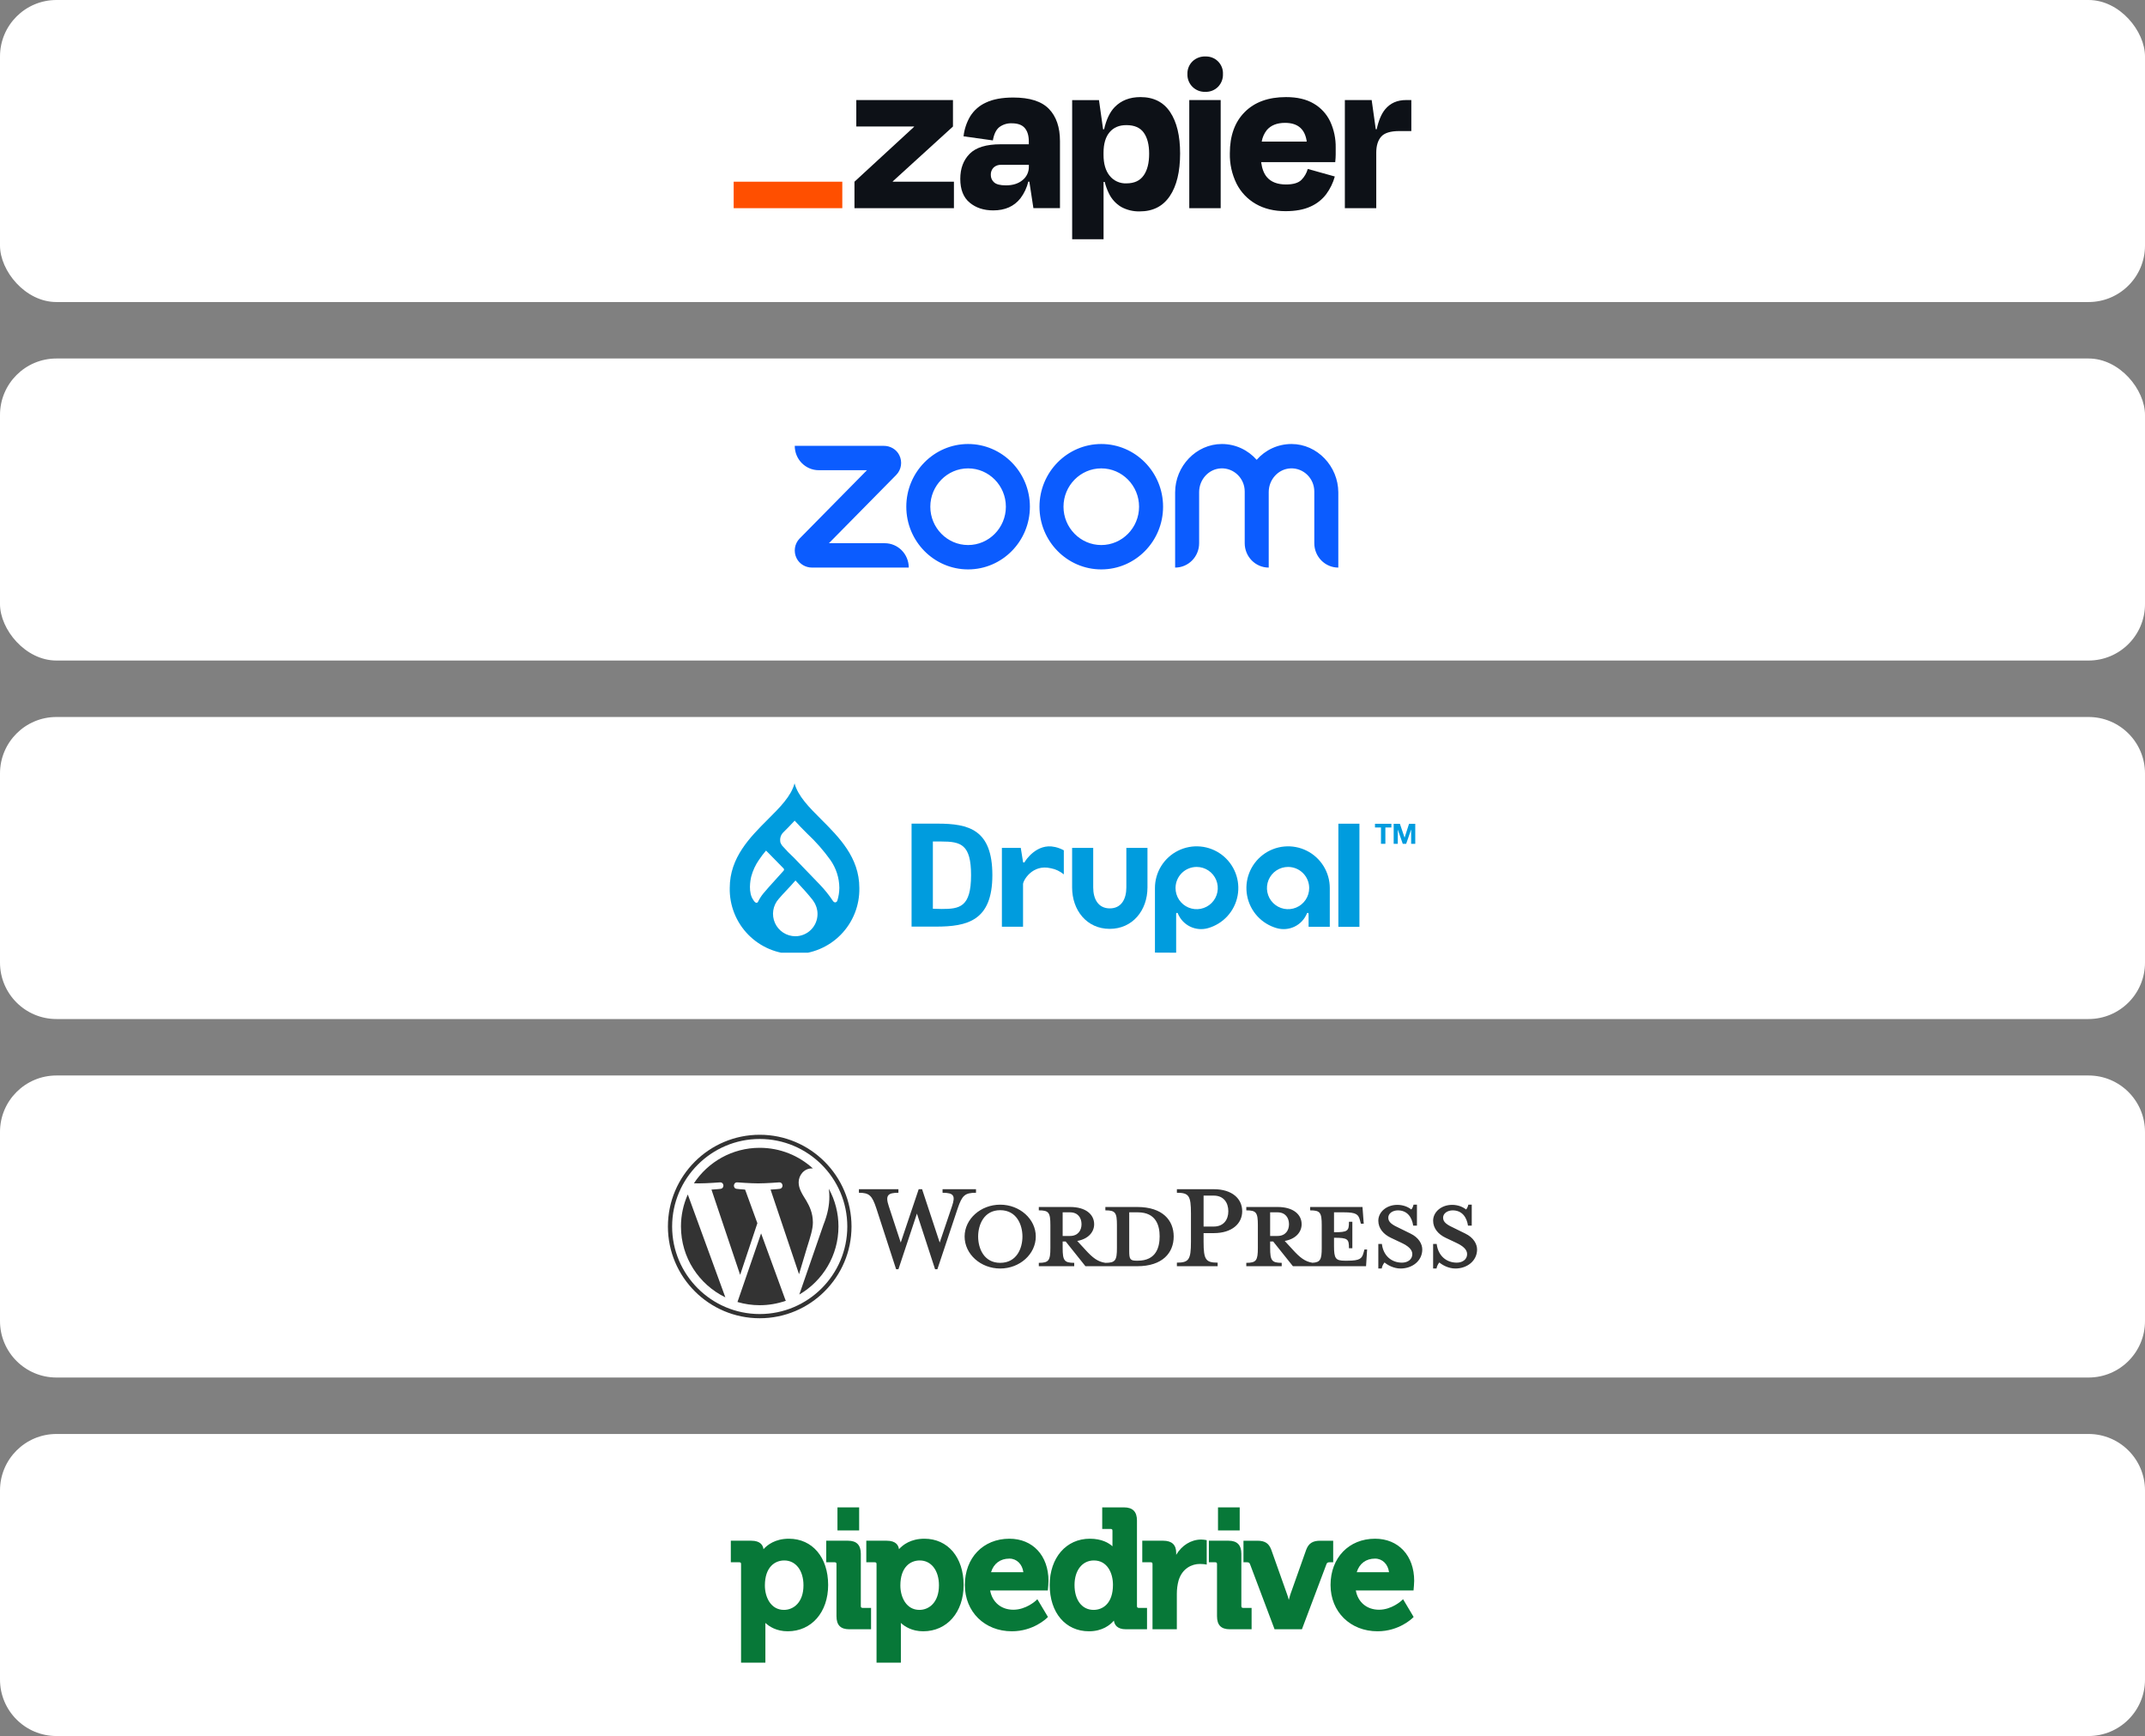 <svg width="304" height="246" viewBox="0 0 304 246" fill="none" xmlns="http://www.w3.org/2000/svg">
<rect x="0" y="0" width="304" height="246" fill="#808080" stroke="none"/>
<rect width="304" height="42.8" rx="8" fill="white"/>
<g clip-path="url(#clip0_578_21654)">
<path d="M126.533 25.75L126.519 25.707L135.059 17.927V14.178H121.358V17.927H129.542L129.555 17.963L121.099 25.75V29.499H135.196V25.75H126.533Z" fill="#0D1117"/>
<path d="M143.605 13.82C142.024 13.82 140.736 14.057 139.741 14.532C138.814 14.945 138.033 15.627 137.499 16.487C136.989 17.353 136.668 18.317 136.558 19.316L140.715 19.897C140.866 19.016 141.167 18.391 141.618 18.023C142.13 17.638 142.762 17.443 143.404 17.473C144.247 17.473 144.859 17.697 145.24 18.146C145.617 18.595 145.808 19.217 145.808 20.036V20.445H141.812C139.777 20.445 138.315 20.894 137.427 21.792C136.538 22.69 136.095 23.875 136.096 25.348C136.096 26.856 136.54 27.979 137.427 28.715C138.314 29.451 139.43 29.817 140.774 29.813C142.442 29.813 143.724 29.242 144.622 28.1C145.152 27.398 145.531 26.595 145.734 25.741H145.885L146.458 29.489H150.225V19.996C150.225 18.034 149.705 16.514 148.666 15.437C147.627 14.359 145.94 13.82 143.605 13.82ZM144.922 25.523C144.324 26.019 143.542 26.266 142.567 26.266C141.764 26.266 141.206 26.126 140.894 25.846C140.741 25.714 140.62 25.549 140.538 25.365C140.457 25.181 140.417 24.981 140.422 24.78C140.413 24.59 140.443 24.4 140.51 24.222C140.577 24.044 140.68 23.882 140.812 23.745C140.955 23.611 141.124 23.508 141.308 23.442C141.492 23.375 141.688 23.346 141.884 23.357H145.815V23.615C145.823 23.98 145.747 24.341 145.592 24.672C145.437 25.003 145.208 25.294 144.922 25.523Z" fill="#0D1117"/>
<path d="M173 14.178H168.55V29.501H173V14.178Z" fill="#0D1117"/>
<path d="M199.272 14.178C198.015 14.178 197.024 14.619 196.3 15.502C195.779 16.137 195.384 17.074 195.113 18.315H194.982L194.4 14.178H190.6V29.499H195.05V21.642C195.05 20.651 195.283 19.892 195.749 19.363C196.215 18.835 197.075 18.571 198.329 18.571H200.019V14.178H199.272Z" fill="#0D1117"/>
<path d="M186.188 14.678C185.149 14.063 183.839 13.756 182.257 13.758C179.767 13.758 177.818 14.463 176.411 15.875C175.003 17.286 174.3 19.232 174.3 21.711C174.264 23.211 174.592 24.696 175.258 26.042C175.867 27.241 176.816 28.236 177.987 28.904C179.166 29.582 180.568 29.922 182.194 29.923C183.6 29.923 184.774 29.708 185.717 29.277C186.603 28.89 187.375 28.283 187.959 27.514C188.515 26.76 188.928 25.911 189.177 25.009L185.342 23.941C185.181 24.527 184.87 25.062 184.44 25.494C184.007 25.925 183.282 26.14 182.264 26.14C181.053 26.14 180.151 25.796 179.557 25.106C179.126 24.607 178.856 23.896 178.736 22.973H189.236C189.278 22.542 189.301 22.18 189.301 21.889V20.935C189.326 19.653 189.06 18.382 188.523 17.217C188.02 16.156 187.206 15.271 186.188 14.678ZM182.128 17.41C183.933 17.41 184.956 18.294 185.198 20.061H178.815C178.916 19.472 179.162 18.916 179.53 18.443C180.115 17.753 180.981 17.409 182.128 17.41Z" fill="#0D1117"/>
<path d="M170.822 8.002C170.487 7.991 170.154 8.046 169.841 8.166C169.528 8.285 169.243 8.466 169.002 8.698C168.764 8.931 168.578 9.212 168.455 9.521C168.332 9.83 168.275 10.161 168.287 10.494C168.275 10.828 168.332 11.162 168.455 11.473C168.579 11.784 168.765 12.067 169.003 12.304C169.241 12.54 169.525 12.725 169.838 12.848C170.151 12.97 170.486 13.027 170.822 13.015C171.156 13.027 171.489 12.97 171.8 12.848C172.11 12.725 172.392 12.54 172.627 12.303C172.859 12.064 173.041 11.78 173.161 11.469C173.281 11.158 173.336 10.826 173.323 10.494C173.339 10.163 173.285 9.832 173.165 9.524C173.045 9.215 172.861 8.934 172.626 8.7C172.391 8.466 172.109 8.283 171.799 8.163C171.489 8.043 171.157 7.989 170.824 8.004L170.822 8.002Z" fill="#0D1117"/>
<path d="M161.631 13.758C160.115 13.758 158.897 14.231 157.977 15.179C157.295 15.881 156.796 16.928 156.477 18.322H156.335L155.753 14.184H151.952V33.903H156.402V25.781H156.565C156.701 26.323 156.891 26.849 157.133 27.353C157.51 28.173 158.127 28.86 158.904 29.324C159.709 29.761 160.616 29.979 161.534 29.955C163.397 29.955 164.815 29.233 165.79 27.788C166.764 26.344 167.251 24.329 167.251 21.743C167.251 19.245 166.78 17.29 165.837 15.877C164.894 14.464 163.492 13.758 161.631 13.758ZM162.082 24.861C161.563 25.609 160.751 25.983 159.646 25.983C159.19 26.004 158.736 25.917 158.321 25.728C157.906 25.54 157.542 25.256 157.259 24.899C156.683 24.179 156.396 23.194 156.398 21.942V21.651C156.398 20.38 156.685 19.407 157.259 18.732C157.834 18.057 158.629 17.724 159.646 17.731C160.771 17.731 161.588 18.087 162.097 18.797C162.607 19.508 162.862 20.5 162.862 21.772C162.865 23.087 162.606 24.117 162.086 24.861H162.082Z" fill="#0D1117"/>
<path d="M119.375 25.75H103.979V29.503H119.375V25.75Z" fill="#FF4F00"/>
</g>
<rect y="50.8" width="304" height="42.8" rx="8" fill="white"/>
<g clip-path="url(#clip1_578_21654)">
<path d="M128.794 80.428H115.087C114.181 80.428 113.322 79.945 112.904 79.12C112.427 78.177 112.602 77.046 113.333 76.303L122.87 66.629H116.04C114.158 66.629 112.636 65.086 112.636 63.177H125.263C126.169 63.177 127.028 63.66 127.446 64.485C127.923 65.427 127.748 66.559 127.017 67.301L117.48 76.975H125.39C127.272 76.975 128.794 78.519 128.794 80.428ZM183.04 62.917C181.077 62.917 179.311 63.778 178.103 65.156C176.883 63.778 175.117 62.917 173.166 62.917C169.519 62.917 166.545 66.076 166.545 69.764V80.428C168.427 80.428 169.948 78.884 169.948 76.975V69.728C169.948 67.949 171.307 66.441 173.05 66.37C174.885 66.299 176.407 67.796 176.407 69.646V76.975C176.407 78.884 177.928 80.428 179.81 80.428V69.728C179.81 67.949 181.169 66.441 182.911 66.37C184.747 66.299 186.269 67.796 186.269 69.646V76.975C186.269 78.884 187.79 80.428 189.672 80.428V69.764C189.66 66.076 186.687 62.917 183.04 62.917ZM145.962 71.802C145.962 76.704 142.036 80.687 137.204 80.687C132.372 80.687 128.445 76.704 128.445 71.802C128.445 66.9 132.383 62.917 137.204 62.917C142.024 62.917 145.962 66.9 145.962 71.802ZM142.558 71.802C142.558 68.809 140.154 66.37 137.204 66.37C134.253 66.37 131.849 68.809 131.849 71.802C131.849 74.795 134.253 77.234 137.204 77.234C140.154 77.234 142.558 74.795 142.558 71.802ZM164.837 71.802C164.837 76.704 160.912 80.687 156.079 80.687C151.247 80.687 147.321 76.704 147.321 71.802C147.321 66.9 151.259 62.917 156.079 62.917C160.9 62.917 164.837 66.9 164.837 71.802ZM161.434 71.802C161.434 68.809 159.03 66.37 156.079 66.37C153.129 66.37 150.724 68.809 150.724 71.802C150.724 74.795 153.129 77.234 156.079 77.234C159.03 77.234 161.434 74.795 161.434 71.802Z" fill="#0B5CFF"/>
</g>
<path d="M0 109.6C0 105.182 3.582 101.6 8 101.6H296C300.418 101.6 304 105.182 304 109.6V136.4C304 140.818 300.418 144.4 296 144.4H8C3.582 144.4 0 140.818 0 136.4V109.6Z" fill="white"/>
<g clip-path="url(#clip2_578_21654)">
<path d="M116.386 116.111C114.695 114.425 113.088 112.813 112.608 111C112.138 112.813 110.517 114.425 108.826 116.111C106.295 118.643 103.423 121.51 103.423 125.815C103.396 127.038 103.614 128.253 104.064 129.391C104.513 130.528 105.185 131.564 106.041 132.439C106.896 133.313 107.918 134.007 109.045 134.482C110.172 134.956 111.383 135.2 112.606 135.2C113.829 135.2 115.04 134.956 116.167 134.482C117.295 134.007 118.316 133.313 119.171 132.439C120.027 131.564 120.699 130.528 121.148 129.391C121.598 128.253 121.816 127.038 121.789 125.815C121.789 121.51 118.918 118.643 116.386 116.111ZM108.146 126.651C107.866 127.004 107.625 127.387 107.427 127.793C107.413 127.825 107.391 127.854 107.364 127.876C107.337 127.899 107.305 127.915 107.271 127.924H107.192C106.987 127.924 106.756 127.523 106.756 127.523C106.695 127.427 106.639 127.327 106.582 127.222L106.543 127.139C106.011 125.924 106.473 124.194 106.473 124.194C106.701 123.351 107.072 122.553 107.571 121.837C107.876 121.381 108.208 120.945 108.565 120.529L109 120.965L111.057 123.065C111.096 123.108 111.117 123.164 111.117 123.222C111.117 123.28 111.096 123.336 111.057 123.379L108.909 125.763L108.146 126.651ZM112.713 132.669C112.102 132.665 111.505 132.486 110.993 132.151C110.482 131.817 110.077 131.342 109.829 130.783C109.581 130.225 109.499 129.607 109.593 129.003C109.687 128.399 109.953 127.835 110.36 127.379C111.031 126.582 111.85 125.797 112.739 124.765C113.793 125.889 114.482 126.66 115.157 127.505C115.21 127.571 115.257 127.641 115.297 127.715C115.666 128.24 115.864 128.867 115.863 129.51C115.864 129.924 115.784 130.335 115.626 130.718C115.468 131.101 115.236 131.45 114.944 131.743C114.651 132.037 114.303 132.269 113.92 132.428C113.538 132.587 113.127 132.669 112.713 132.669ZM118.674 127.619C118.653 127.684 118.615 127.742 118.564 127.787C118.512 127.831 118.449 127.861 118.382 127.871H118.321C118.196 127.831 118.09 127.746 118.024 127.632C117.474 126.806 116.85 126.032 116.159 125.318L115.319 124.447L112.525 121.549C111.939 121.006 111.38 120.433 110.852 119.832C110.839 119.809 110.825 119.788 110.809 119.767C110.714 119.633 110.639 119.486 110.586 119.331C110.586 119.305 110.586 119.275 110.586 119.248C110.548 119.011 110.567 118.769 110.643 118.541C110.719 118.313 110.849 118.107 111.022 117.941C111.563 117.401 112.107 116.856 112.621 116.29C113.188 116.917 113.793 117.519 114.39 118.115C115.608 119.25 116.71 120.502 117.68 121.854C118.499 123.014 118.944 124.395 118.957 125.815C118.95 126.427 118.855 127.034 118.674 127.619Z" fill="#009CDE"/>
<path d="M162.625 120.15H159.632V125.754C159.632 127.392 158.926 128.721 157.288 128.721C155.649 128.721 154.935 127.392 154.935 125.754V120.15H151.946V125.754C151.946 128.996 154.028 131.623 157.27 131.623C160.512 131.623 162.625 129.009 162.625 125.754V120.15Z" fill="#009CDE"/>
<path d="M192.665 116.721H189.68V131.336H192.665V116.721Z" fill="#009CDE"/>
<path d="M194.869 117.257V116.734H197.192V117.257H196.342V119.571H195.719V117.257H194.869Z" fill="#009CDE"/>
<path d="M198.399 116.734L199.061 118.686H199.07L199.697 116.734H200.577V119.575H199.993V117.562H199.985L199.288 119.575H198.808L198.111 117.58H198.102V119.575H197.519V116.734H198.399Z" fill="#009CDE"/>
<path d="M149.505 120.02C146.93 119.423 145.309 121.98 145.24 122.12C145.209 122.185 145.205 122.224 145.092 122.22C144.978 122.216 144.987 122.12 144.987 122.12L144.669 120.15H141.993V131.322H144.991V125.283C144.991 124.786 146.298 122.42 148.913 123.03C149.596 123.158 150.235 123.458 150.769 123.902V120.49C150.377 120.278 149.958 120.119 149.523 120.02" fill="#009CDE"/>
<path d="M169.601 122.847C170.193 122.848 170.772 123.025 171.264 123.354C171.755 123.684 172.138 124.152 172.364 124.699C172.59 125.247 172.648 125.849 172.532 126.429C172.416 127.01 172.13 127.543 171.711 127.961C171.291 128.379 170.758 128.663 170.177 128.778C169.596 128.892 168.994 128.832 168.447 128.605C167.901 128.377 167.434 127.993 167.106 127.5C166.777 127.008 166.603 126.429 166.603 125.837C166.603 125.444 166.681 125.055 166.831 124.692C166.982 124.329 167.202 123.999 167.481 123.721C167.759 123.444 168.089 123.224 168.452 123.074C168.815 122.924 169.204 122.847 169.597 122.847M166.691 135V130.982V129.479C166.691 129.479 166.691 129.362 166.804 129.357C166.917 129.353 166.922 129.423 166.948 129.479C167.283 130.281 167.901 130.931 168.684 131.308C169.467 131.684 170.361 131.761 171.196 131.523C172.254 131.224 173.208 130.637 173.951 129.826C174.693 129.015 175.195 128.012 175.399 126.932C175.603 125.851 175.501 124.736 175.105 123.71C174.709 122.684 174.035 121.789 173.159 121.125C172.282 120.461 171.237 120.056 170.143 119.953C169.048 119.851 167.946 120.056 166.962 120.546C165.977 121.035 165.149 121.79 164.57 122.724C163.991 123.659 163.684 124.737 163.684 125.837V134.987L166.691 135Z" fill="#009CDE"/>
<path d="M185.545 125.837C185.546 126.429 185.371 127.008 185.042 127.501C184.713 127.994 184.246 128.379 183.699 128.606C183.152 128.833 182.549 128.892 181.968 128.777C181.387 128.662 180.853 128.376 180.435 127.958C180.016 127.539 179.73 127.005 179.615 126.424C179.5 125.843 179.559 125.24 179.786 124.693C180.014 124.146 180.398 123.679 180.891 123.35C181.384 123.022 181.963 122.847 182.556 122.847C183.348 122.849 184.108 123.164 184.668 123.724C185.228 124.285 185.544 125.044 185.545 125.837ZM185.462 131.327H188.464V125.837C188.464 124.737 188.157 123.659 187.578 122.724C186.999 121.79 186.171 121.035 185.186 120.546C184.202 120.056 183.1 119.851 182.005 119.953C180.911 120.056 179.866 120.461 178.99 121.125C178.113 121.789 177.439 122.684 177.043 123.71C176.647 124.736 176.546 125.851 176.75 126.932C176.954 128.012 177.455 129.015 178.197 129.826C178.94 130.637 179.894 131.224 180.952 131.523C181.788 131.761 182.683 131.685 183.466 131.308C184.25 130.932 184.868 130.281 185.205 129.479C185.227 129.423 185.248 129.357 185.344 129.357C185.44 129.357 185.458 129.479 185.458 129.479" fill="#009CDE"/>
<path d="M133.418 119.244H132.211V128.773L133.449 128.804C135.989 128.804 137.623 128.573 137.623 124.011C137.623 119.654 136.181 119.244 133.418 119.244ZM132.617 131.305H129.192V116.712H132.852C137.283 116.712 140.643 117.527 140.643 124.011C140.643 130.495 137.083 131.305 132.617 131.305Z" fill="#009CDE"/>
</g>
<path d="M0 160.4C0 155.982 3.582 152.4 8 152.4H296C300.418 152.4 304 155.982 304 160.4V187.2C304 191.618 300.418 195.2 296 195.2H8C3.582 195.2 0 191.618 0 187.2V160.4Z" fill="white"/>
<path d="M161.172 171.034H156.658V171.512C158.07 171.512 158.297 171.815 158.297 173.604V176.83C158.297 178.619 158.07 178.947 156.658 178.947C155.574 178.796 154.842 178.216 153.833 177.107L152.673 175.847C154.237 175.57 155.069 174.587 155.069 173.478C155.069 172.092 153.884 171.034 151.664 171.034H147.226V171.512C148.638 171.512 148.865 171.815 148.865 173.604V176.83C148.865 178.619 148.638 178.947 147.226 178.947V179.426H152.244V178.947C150.832 178.947 150.605 178.619 150.605 176.83V175.923H151.034L153.834 179.426H161.172C164.778 179.426 166.342 177.511 166.342 175.217C166.342 172.924 164.779 171.034 161.172 171.034ZM150.606 175.141V171.79H151.639C152.774 171.79 153.279 172.571 153.279 173.478C153.279 174.36 152.774 175.141 151.639 175.141L150.606 175.141ZM161.248 178.644H161.071C160.164 178.644 160.038 178.418 160.038 177.259V171.79H161.248C163.871 171.79 164.35 173.705 164.35 175.192C164.35 176.729 163.87 178.644 161.248 178.644ZM133.18 176.074L134.92 170.933C135.424 169.446 135.197 169.018 133.583 169.018V168.514H138.324V169.018C136.736 169.018 136.357 169.396 135.727 171.235L132.852 179.854H132.524L129.952 171.966L127.329 179.854H127.001L124.202 171.236C123.596 169.396 123.193 169.018 121.73 169.018V168.514H127.329V169.018C125.841 169.018 125.437 169.371 125.967 170.933L127.656 176.074L130.203 168.514H130.683L133.18 176.074ZM141.754 179.753C138.98 179.753 136.71 177.712 136.71 175.217C136.71 172.747 138.98 170.706 141.754 170.706C144.528 170.706 146.797 172.747 146.797 175.217C146.797 177.712 144.528 179.753 141.754 179.753ZM141.754 171.488C139.434 171.488 138.627 173.579 138.627 175.217C138.627 176.88 139.434 178.947 141.754 178.947C144.099 178.947 144.906 176.88 144.906 175.217C144.906 173.579 144.099 171.488 141.754 171.488Z" fill="#333333"/>
<path d="M172.571 178.921V179.425H166.795V178.921C168.485 178.921 168.788 178.493 168.788 175.973V171.941C168.788 169.421 168.485 169.018 166.795 169.018V168.514H172.016C174.613 168.514 176.051 169.849 176.051 171.639C176.051 173.378 174.613 174.738 172.016 174.738H170.578V175.973C170.578 178.493 170.881 178.921 172.571 178.921ZM172.016 169.421H170.578V173.806H172.016C173.428 173.806 174.084 172.823 174.084 171.639C174.084 170.429 173.428 169.421 172.016 169.421ZM193.376 177.057L193.25 177.51C193.023 178.342 192.745 178.644 190.955 178.644H190.602C189.29 178.644 189.063 178.342 189.063 176.553V175.394C191.031 175.394 191.182 175.57 191.182 176.881H191.661V173.125H191.182C191.182 174.436 191.031 174.612 189.063 174.612V171.79H190.45C192.241 171.79 192.518 172.092 192.745 172.924L192.872 173.403H193.275L193.099 171.034H185.684V171.513C187.096 171.513 187.323 171.815 187.323 173.604V176.83C187.323 178.467 187.131 178.879 186.017 178.938C184.959 178.776 184.232 178.2 183.238 177.107L182.078 175.847C183.642 175.57 184.474 174.587 184.474 173.478C184.474 172.092 183.289 171.034 181.07 171.034H176.631V171.512C178.043 171.512 178.27 171.815 178.27 173.604V176.83C178.27 178.619 178.044 178.947 176.631 178.947V179.426H181.65V178.947C180.238 178.947 180.011 178.619 180.011 176.83V175.923H180.439L183.239 179.426H193.604L193.755 177.057L193.376 177.057ZM180.01 175.141V171.79H181.044C182.179 171.79 182.683 172.571 182.683 173.478C182.683 174.36 182.179 175.141 181.044 175.141L180.01 175.141ZM198.495 179.753C197.487 179.753 196.604 179.224 196.226 178.896C196.099 179.022 195.873 179.4 195.822 179.753H195.343V176.275H195.847C196.049 177.939 197.209 178.921 198.697 178.921C199.504 178.921 200.16 178.468 200.16 177.712C200.16 177.057 199.58 176.553 198.546 176.074L197.108 175.394C196.099 174.915 195.343 174.083 195.343 172.974C195.343 171.765 196.478 170.732 198.041 170.732C198.874 170.732 199.58 171.034 200.009 171.387C200.135 171.286 200.261 171.009 200.337 170.706H200.816V173.68H200.286C200.109 172.496 199.454 171.513 198.117 171.513C197.411 171.513 196.755 171.916 196.755 172.546C196.755 173.201 197.285 173.554 198.496 174.108L199.882 174.789C201.093 175.368 201.572 176.301 201.572 177.057C201.572 178.644 200.185 179.753 198.495 179.753ZM206.263 179.753C205.254 179.753 204.371 179.224 203.993 178.896C203.867 179.022 203.64 179.4 203.59 179.753H203.11V176.275H203.615C203.817 177.939 204.976 178.921 206.465 178.921C207.272 178.921 207.927 178.468 207.927 177.712C207.927 177.057 207.347 176.553 206.313 176.074L204.875 175.394C203.867 174.915 203.11 174.083 203.11 172.974C203.11 171.765 204.245 170.732 205.809 170.732C206.641 170.732 207.347 171.034 207.776 171.387C207.902 171.286 208.028 171.009 208.103 170.706H208.583V173.68H208.053C207.877 172.496 207.221 171.513 205.885 171.513C205.179 171.513 204.523 171.916 204.523 172.546C204.523 173.201 205.052 173.554 206.263 174.108L207.65 174.789C208.86 175.368 209.339 176.301 209.339 177.057C209.339 178.644 207.952 179.753 206.263 179.753Z" fill="#333333"/>
<path d="M96.51 173.8C96.51 178.214 99.078 182.029 102.8 183.837L97.477 169.261C96.838 170.689 96.509 172.236 96.51 173.8ZM115.205 173.237C115.205 171.859 114.71 170.904 114.285 170.161C113.719 169.243 113.189 168.465 113.189 167.546C113.189 166.521 113.967 165.567 115.063 165.567C115.112 165.567 115.159 165.573 115.208 165.576C113.222 163.758 110.577 162.648 107.671 162.648C103.772 162.648 100.341 164.647 98.346 167.675C98.608 167.682 98.855 167.688 99.064 167.688C100.232 167.688 102.039 167.546 102.039 167.546C102.64 167.511 102.711 168.394 102.11 168.465C102.11 168.465 101.506 168.536 100.833 168.571L104.897 180.651L107.339 173.332L105.601 168.571C105 168.536 104.43 168.465 104.43 168.465C103.829 168.429 103.899 167.511 104.5 167.546C104.5 167.546 106.344 167.688 107.44 167.688C108.607 167.688 110.415 167.546 110.415 167.546C111.017 167.511 111.088 168.394 110.486 168.465C110.486 168.465 109.88 168.536 109.209 168.571L113.242 180.559L114.355 176.842C114.838 175.3 115.205 174.192 115.205 173.237Z" fill="#333333"/>
<path d="M107.867 174.775L104.518 184.498C105.542 184.799 106.604 184.952 107.671 184.952C108.933 184.953 110.186 184.739 111.377 184.32C111.346 184.272 111.32 184.22 111.298 184.167L107.867 174.775ZM117.464 168.449C117.512 168.804 117.539 169.186 117.539 169.596C117.539 170.728 117.328 172 116.691 173.59L113.282 183.439C116.6 181.506 118.831 177.914 118.831 173.8C118.834 171.93 118.364 170.089 117.464 168.449Z" fill="#333333"/>
<path d="M107.671 160.8C100.497 160.8 94.661 166.632 94.661 173.8C94.661 180.968 100.497 186.8 107.671 186.8C114.844 186.8 120.682 180.969 120.682 173.8C120.681 166.632 114.844 160.8 107.671 160.8ZM107.671 186.204C100.826 186.204 95.257 180.639 95.257 173.8C95.257 166.961 100.826 161.396 107.671 161.396C114.515 161.396 120.084 166.961 120.084 173.8C120.084 180.639 114.515 186.204 107.671 186.204Z" fill="#333333"/>
<path d="M0 211.2C0 206.782 3.582 203.2 8 203.2H296C300.418 203.2 304 206.782 304 211.2V238C304 242.418 300.418 246 296 246H8C3.582 246 0 242.418 0 238V211.2Z" fill="white"/>
<path d="M121.999 227.576C121.999 227.767 122.073 227.844 122.263 227.844H123.45V230.873H120.365C119.128 230.873 118.55 230.283 118.55 229.015V221.647C118.55 221.445 118.485 221.38 118.285 221.38H117.099V218.324H120.18C121.402 218.324 121.999 218.933 121.999 220.182V227.576Z" fill="#077838"/>
<path d="M130.302 228.127C131.682 228.127 133.073 227.052 133.073 224.646C133.073 222.537 131.979 221.121 130.351 221.121C129.022 221.121 127.604 222.053 127.604 224.671C127.604 226.333 128.451 228.127 130.302 228.127ZM131.006 218.041C134.332 218.041 136.569 220.677 136.569 224.6C136.569 228.462 134.214 231.158 130.843 231.158C129.237 231.158 128.204 230.47 127.669 229.972C127.673 230.09 127.677 230.222 127.677 230.363V235.6H124.227V221.647C124.227 221.444 124.162 221.38 123.962 221.38H122.776V218.324H125.67C127.002 218.324 127.342 219.002 127.406 219.525C127.949 218.919 129.067 218.041 131.006 218.041Z" fill="#077838"/>
<path d="M140.456 222.789H145.036C144.894 221.657 144.096 220.859 143.058 220.859C141.765 220.859 140.83 221.558 140.456 222.789ZM143.058 218.041C146.37 218.041 148.596 220.439 148.596 224.009C148.596 224.371 148.529 225.111 148.523 225.142L148.503 225.371H140.328C140.626 227.04 141.891 228.104 143.619 228.104C145.419 228.104 146.781 226.837 146.796 226.825L147.019 226.612L148.521 229.127L148.383 229.266C148.304 229.343 146.448 231.158 143.41 231.158C139.548 231.158 136.745 228.399 136.745 224.6C136.745 220.739 139.343 218.041 143.058 218.041Z" fill="#077838"/>
<path d="M154.988 228.127C156.315 228.127 157.734 227.196 157.734 224.577C157.734 222.855 156.898 221.121 155.035 221.121C153.391 221.121 152.287 222.518 152.287 224.6C152.287 226.741 153.348 228.127 154.988 228.127ZM161.136 227.576C161.136 227.767 161.21 227.844 161.401 227.844H162.562V230.873H159.575C158.285 230.873 157.938 230.187 157.868 229.645C157.332 230.267 156.236 231.158 154.334 231.158C151.006 231.158 148.77 228.523 148.77 224.6C148.77 220.738 151.104 218.041 154.45 218.041C156.161 218.041 157.154 218.651 157.663 219.114V216.924C157.663 216.721 157.598 216.657 157.398 216.657H156.212V213.6H159.293C160.532 213.6 161.136 214.209 161.136 215.458V227.576Z" fill="#077838"/>
<path d="M170.234 218.159C170.51 218.159 170.803 218.206 170.813 218.209L171.023 218.245V221.704L170.735 221.66C170.73 221.659 170.443 221.616 170.047 221.616C168.931 221.616 167.552 222.232 167.033 223.964C166.871 224.554 166.787 225.19 166.787 225.852V230.873H163.339V221.647C163.339 221.444 163.273 221.38 163.073 221.38H161.888V218.324H164.852C166.073 218.324 166.695 218.902 166.695 220.04V220.326C167.479 218.995 168.799 218.159 170.234 218.159Z" fill="#077838"/>
<path d="M175.93 227.576C175.93 227.767 176.004 227.844 176.195 227.844H177.383V230.873H174.301C173.06 230.873 172.481 230.283 172.481 229.015V221.647C172.481 221.445 172.418 221.38 172.217 221.38H171.326V218.324H174.114C175.336 218.324 175.93 218.933 175.93 220.182V227.576Z" fill="#077838"/>
<path d="M188.946 218.325V221.38H188.417C188.147 221.38 188.058 221.473 187.994 221.642L184.515 230.873H180.638L177.158 221.642C177.095 221.473 177.008 221.38 176.739 221.38H176.231V218.325H178.188C179.277 218.325 179.834 218.689 180.179 219.623L182.426 225.956C182.512 226.191 182.589 226.458 182.654 226.711C182.716 226.458 182.789 226.195 182.867 225.96L185.114 219.624C185.455 218.701 186.032 218.325 187.107 218.325H188.946Z" fill="#077838"/>
<path d="M192.282 222.789H196.861C196.72 221.657 195.923 220.859 194.882 220.859C193.591 220.859 192.66 221.558 192.282 222.789ZM194.882 218.041C198.197 218.041 200.425 220.439 200.425 224.009C200.425 224.371 200.355 225.111 200.351 225.142L200.332 225.371H192.153C192.452 227.04 193.717 228.104 195.446 228.104C197.239 228.104 198.609 226.837 198.621 226.825L198.85 226.612L200.348 229.127L200.208 229.266C200.131 229.343 198.273 231.158 195.234 231.158C191.372 231.158 188.572 228.399 188.572 224.6C188.572 220.739 191.169 218.041 194.882 218.041Z" fill="#077838"/>
<path d="M118.689 213.601H121.763V216.868H118.689V213.601Z" fill="#077838"/>
<path d="M172.621 213.601H175.696V216.868H172.621V213.601Z" fill="#077838"/>
<path d="M108.404 224.671C108.404 226.333 109.248 228.127 111.104 228.127C112.48 228.127 113.872 227.052 113.872 224.646C113.872 222.537 112.778 221.121 111.15 221.121C109.823 221.121 108.404 222.053 108.404 224.671ZM111.803 218.041C115.131 218.041 117.369 220.677 117.369 224.6C117.369 228.462 115.012 231.158 111.642 231.158C110.035 231.158 109.006 230.47 108.468 229.972C108.472 230.09 108.474 230.222 108.474 230.363V235.6H105.027V221.647C105.027 221.444 104.962 221.38 104.761 221.38H103.575V218.324H106.468C107.8 218.324 108.141 219.002 108.206 219.525C108.747 218.919 109.867 218.041 111.803 218.041Z" fill="#077838"/>
<defs>
<clipPath id="clip0_578_21654">
<rect width="96.041" height="26" fill="white" transform="translate(103.98 8)"/>
</clipPath>
<clipPath id="clip1_578_21654">
<rect width="77.727" height="18" fill="white" transform="translate(112.636 62.917)"/>
</clipPath>
<clipPath id="clip2_578_21654">
<rect width="97.155" height="24" fill="white" transform="translate(103.423 111)"/>
</clipPath>
</defs>
</svg>
